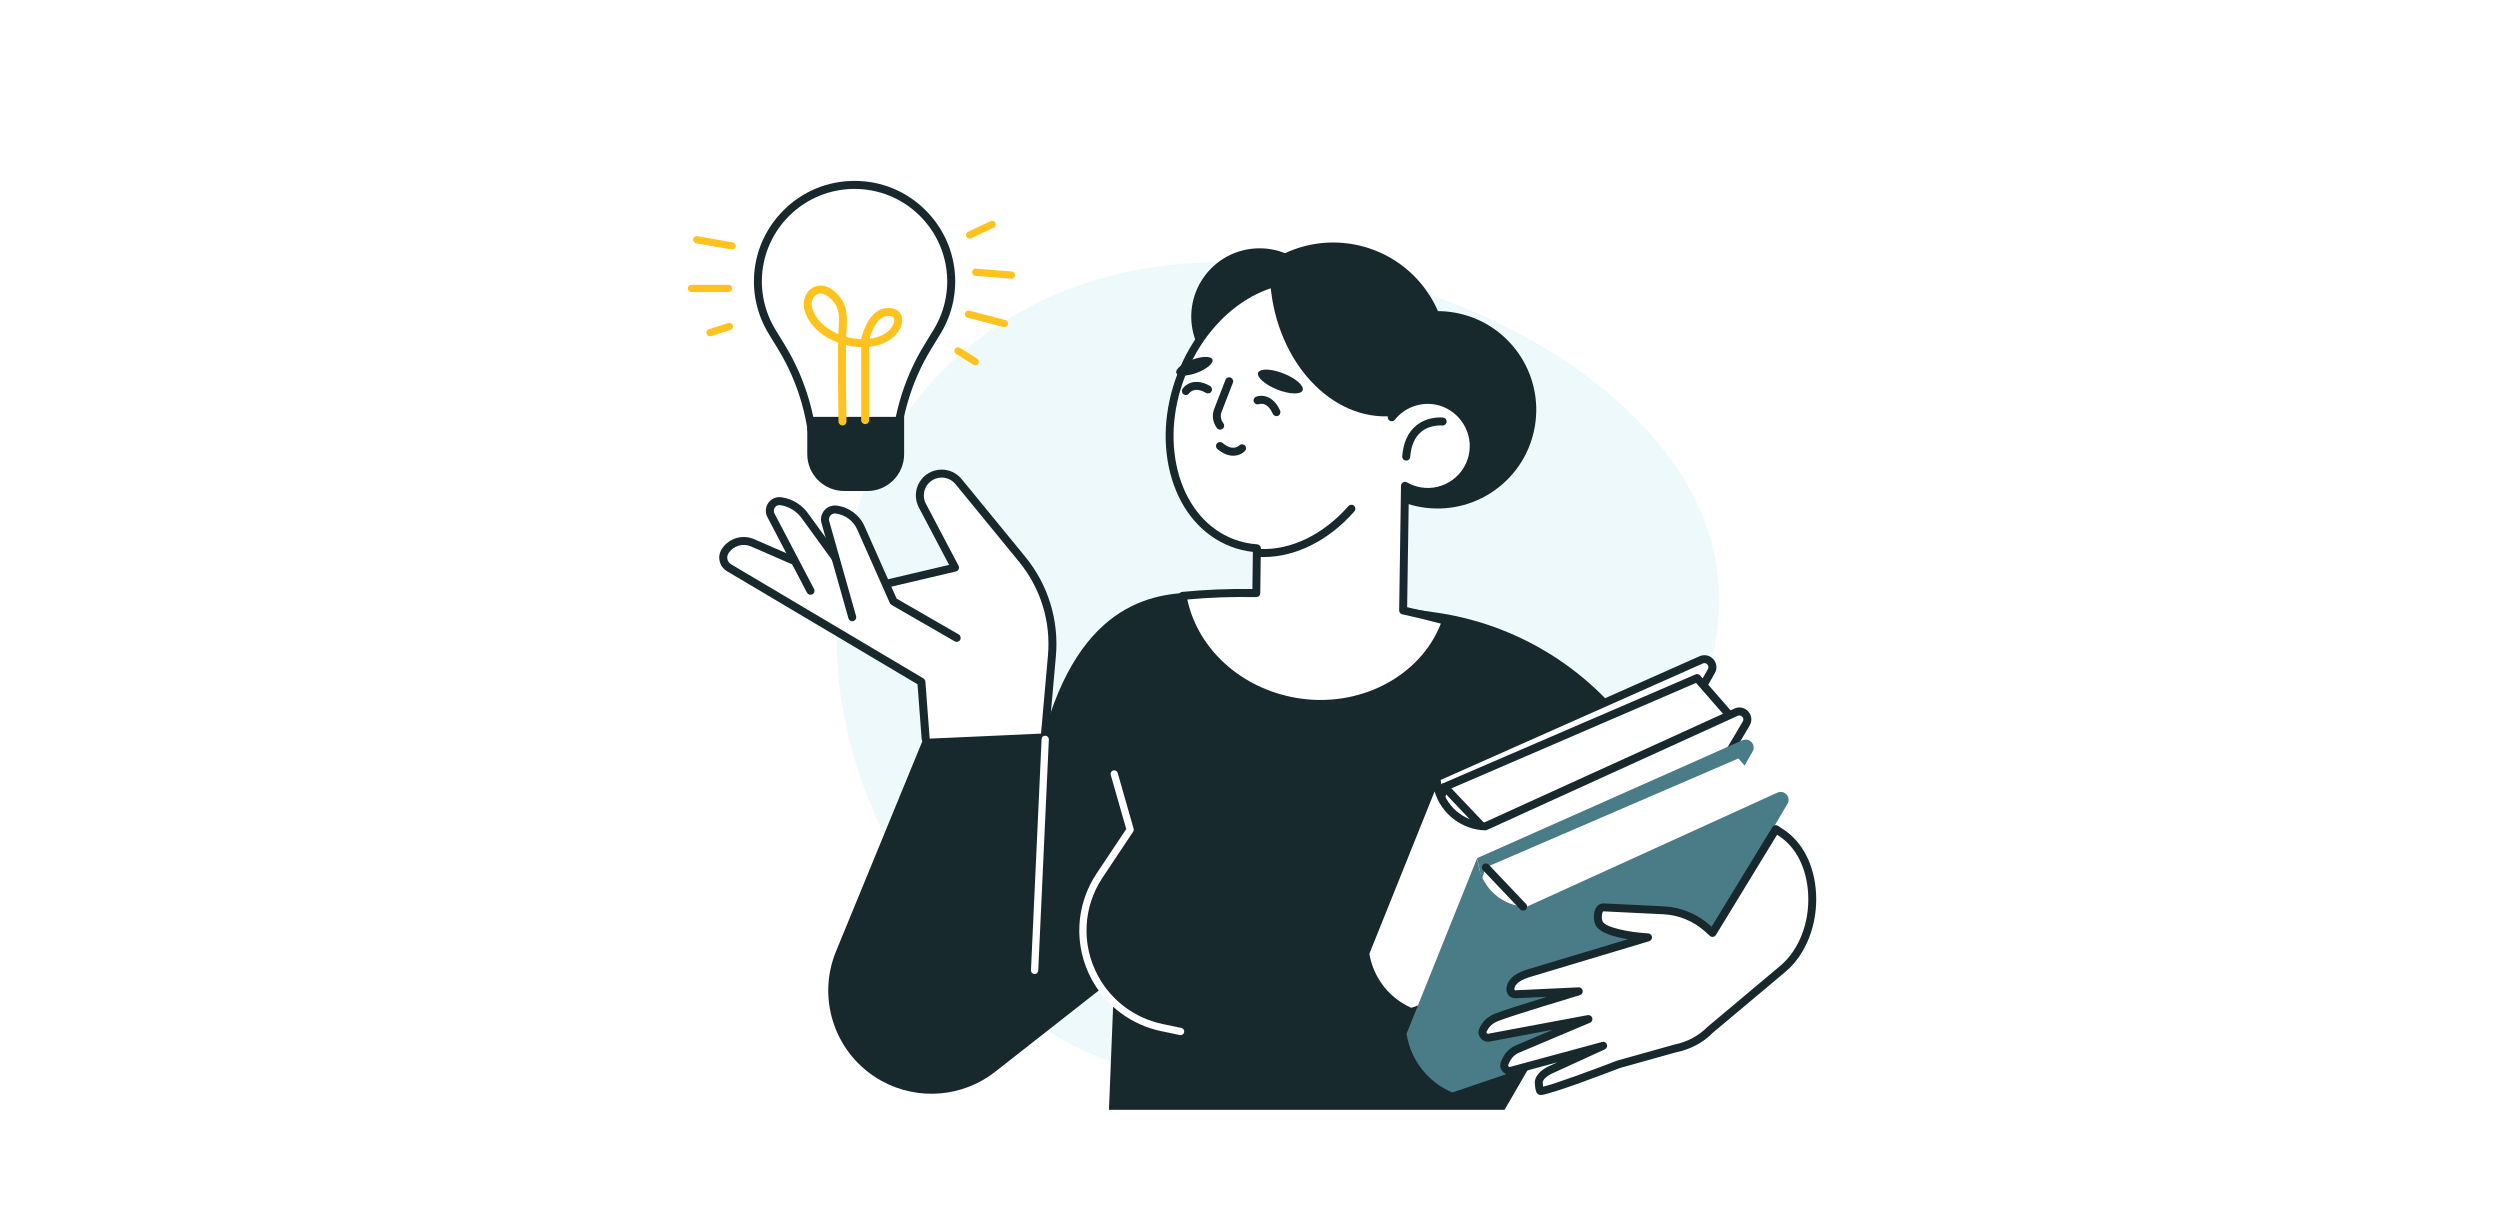 <svg width="450" height="220" viewBox="0 0 450 220" fill="none" xmlns="http://www.w3.org/2000/svg">
<rect width="450" height="220" fill="white"/>
<path d="M215.184 47.351C240.136 45.392 264.093 53.49 281.041 64.517C298.157 75.763 308.257 89.94 309.36 105.091C310.471 120.388 302.798 134.916 291.43 149.267C279.908 163.401 264.691 177.36 247.251 186.407C213.542 205.323 174.918 190.011 156.507 144.294C138.076 98.866 163.877 49.961 215.184 47.351Z" fill="#EEF9FB"/>
<mask id="mask0_564_47440" style="mask-type:alpha" maskUnits="userSpaceOnUse" x="115" y="0" width="220" height="220">
<rect x="115" width="220" height="220" fill="#D9D9D9"/>
</mask>
<g mask="url(#mask0_564_47440)">
<path d="M169.498 124.963L150.483 171.244C146.883 179.997 150.447 190.058 158.748 194.6C165.266 198.165 173.286 197.503 179.135 192.918L200.565 176.102L199.61 199.76H270.827L303.015 144.187L294.054 131.769C285.624 120.084 272.811 112.33 258.553 110.267L237.849 107.277L216.915 106.688C208.356 106.444 194.356 107.759 187.666 133.091L188.622 113.494L169.506 124.963H169.498Z" fill="#18292D"/>
<path d="M166.617 132.983L165.841 122.736L131.224 102.197C130.189 101.579 129.866 100.228 130.527 99.214C131.59 97.569 133.689 96.936 135.478 97.719L154.889 106.178L171.899 102.175L166.021 91.015C164.878 88.837 165.985 86.156 168.335 85.431C169.858 84.956 171.518 85.459 172.532 86.695L183.972 100.666C187.968 105.546 189.894 111.798 189.341 118.079L188.105 132.013L166.603 132.983H166.617Z" fill="white"/>
<path d="M166.617 133.702C166.243 133.702 165.927 133.415 165.898 133.041L165.151 123.167L130.857 102.815C130.182 102.412 129.715 101.78 129.542 101.018C129.362 100.256 129.499 99.48 129.923 98.819C131.181 96.871 133.638 96.131 135.766 97.058L154.961 105.416L170.835 101.679L165.388 91.338C164.741 90.109 164.677 88.672 165.208 87.392C165.74 86.113 166.804 85.143 168.126 84.734C169.944 84.173 171.892 84.762 173.092 86.228L184.533 100.199C188.672 105.258 190.634 111.625 190.059 118.129L188.823 132.063C188.787 132.459 188.435 132.753 188.047 132.717C187.652 132.681 187.357 132.337 187.393 131.941L188.629 118.007C189.175 111.877 187.321 105.876 183.426 101.111L171.985 87.141C171.152 86.128 169.808 85.725 168.557 86.106C167.645 86.386 166.904 87.062 166.538 87.946C166.171 88.83 166.215 89.822 166.66 90.669L172.539 101.83C172.639 102.024 172.646 102.261 172.56 102.462C172.467 102.664 172.287 102.815 172.071 102.865L155.061 106.868C154.91 106.904 154.752 106.889 154.608 106.825L135.198 98.366C133.717 97.719 132.007 98.237 131.13 99.595C130.922 99.918 130.85 100.307 130.943 100.68C131.03 101.054 131.267 101.37 131.597 101.571L166.215 122.11C166.416 122.232 166.545 122.441 166.567 122.678L167.343 132.926C167.372 133.321 167.077 133.666 166.682 133.695C166.66 133.695 166.646 133.695 166.624 133.695L166.617 133.702Z" fill="#18292D"/>
<path d="M145.891 106.336L138.769 92.746C138.108 91.489 139.15 90.016 140.558 90.217C142.348 90.475 143.95 91.467 144.971 92.962L153.853 105.186L145.898 106.336H145.891Z" fill="white"/>
<path d="M145.891 107.055C145.632 107.055 145.381 106.918 145.251 106.667L138.13 93.077C137.698 92.258 137.763 91.273 138.302 90.519C138.834 89.764 139.747 89.376 140.659 89.505C142.643 89.793 144.432 90.9 145.56 92.56L154.429 104.762C154.666 105.086 154.594 105.531 154.27 105.768C153.947 106.006 153.502 105.934 153.264 105.61L144.382 93.386C143.469 92.049 142.039 91.158 140.451 90.928C140.063 90.871 139.696 91.029 139.474 91.352C139.251 91.669 139.222 92.071 139.402 92.416L146.523 106.006C146.71 106.358 146.574 106.789 146.222 106.976C146.114 107.033 145.999 107.055 145.891 107.055Z" fill="#18292D"/>
<path d="M172.194 114.809L160.825 108.255L154.954 95.01C154.149 93.199 152.453 91.949 150.491 91.719C149.219 91.568 148.206 92.761 148.551 93.99L153.394 111.101L172.194 114.809Z" fill="white"/>
<path d="M172.194 115.528C172.071 115.528 171.949 115.499 171.834 115.434L160.465 108.88C160.336 108.801 160.228 108.686 160.171 108.549L154.299 95.305C153.602 93.738 152.115 92.639 150.412 92.437C150.052 92.394 149.707 92.531 149.47 92.804C149.233 93.084 149.154 93.444 149.255 93.796L154.098 110.907C154.206 111.288 153.983 111.683 153.602 111.791C153.221 111.898 152.826 111.676 152.718 111.295L147.875 94.184C147.645 93.372 147.832 92.509 148.378 91.87C148.924 91.23 149.75 90.907 150.584 91.007C152.79 91.266 154.716 92.689 155.615 94.723L161.392 107.752L172.56 114.191C172.905 114.392 173.02 114.83 172.826 115.175C172.697 115.405 172.452 115.535 172.201 115.535L172.194 115.528Z" fill="#18292D"/>
<path d="M166.113 38.374C171.797 44.058 172.846 52.905 168.635 59.761L167.054 62.341C163.166 68.679 161.104 75.973 161.104 83.411V84.022H146.537V83.411C146.537 75.973 144.474 68.679 140.586 62.341L139.005 59.761C134.801 52.905 135.843 44.058 141.528 38.374C148.319 31.583 159.329 31.583 166.12 38.374H166.113Z" fill="white"/>
<path d="M161.104 84.741H146.537C146.142 84.741 145.818 84.418 145.818 84.022V83.411C145.818 76.103 143.799 68.945 139.976 62.714L138.395 60.135C133.997 52.97 135.075 43.807 141.025 37.864C144.439 34.443 148.98 32.56 153.824 32.56C158.668 32.56 163.21 34.443 166.623 37.864C172.566 43.807 173.652 52.97 169.253 60.135L167.672 62.714C163.849 68.945 161.83 76.103 161.83 83.411V84.022C161.83 84.418 161.506 84.741 161.111 84.741H161.104ZM147.248 83.304H160.385C160.407 75.765 162.498 68.392 166.443 61.967L168.025 59.387C172.07 52.79 171.079 44.36 165.603 38.884C159.106 32.38 148.535 32.38 142.031 38.877C136.555 44.353 135.563 52.783 139.609 59.38L141.19 61.96C145.136 68.385 147.227 75.758 147.248 83.296V83.304Z" fill="#18292D"/>
<path d="M156.11 88.377H151.942C148.284 88.377 145.309 85.409 145.309 81.744V75.032H162.743V81.751C162.743 85.409 159.775 88.384 156.11 88.384V88.377Z" fill="#18292D"/>
<path d="M151.648 76.584C151.26 76.584 150.937 76.268 150.93 75.88C150.922 75.427 150.771 66.387 150.851 61.672C148.012 60.616 145.569 58.575 144.792 55.772C144.354 54.199 145.03 52.459 146.352 51.741C147.027 51.374 148.817 50.785 150.958 53.192C152.439 54.852 152.59 56.592 152.36 59.617C152.338 59.883 152.324 60.228 152.309 60.638C153.201 60.882 154.12 61.026 155.012 61.054C155.012 61.033 155.012 61.011 155.026 60.983C155.069 60.781 156.104 56.045 159.223 55.506C161.192 55.169 162.126 56.117 162.349 57.123C162.737 58.891 161.055 61.342 157.936 62.168C157.462 62.298 156.959 62.384 156.449 62.434V75.621C156.449 76.016 156.125 76.34 155.73 76.34C155.335 76.34 155.012 76.016 155.012 75.621V62.484C154.106 62.463 153.186 62.334 152.281 62.111C152.216 66.933 152.36 75.743 152.367 75.851C152.367 76.246 152.058 76.577 151.663 76.584H151.648ZM159.999 56.872C159.812 56.872 159.625 56.893 159.474 56.922C157.821 57.21 156.844 59.725 156.513 60.983C156.88 60.939 157.232 60.867 157.577 60.774C160.164 60.084 161.134 58.259 160.955 57.425C160.861 56.987 160.423 56.872 160.006 56.872H159.999ZM147.696 52.833C147.466 52.833 147.25 52.891 147.049 52.998C146.309 53.401 145.928 54.45 146.187 55.384C146.783 57.54 148.659 59.193 150.901 60.142C150.908 59.897 150.922 59.689 150.937 59.509C151.167 56.477 150.937 55.327 149.895 54.148C149.133 53.293 148.364 52.84 147.703 52.84L147.696 52.833Z" fill="#FFC31F"/>
<path d="M131.144 52.567H124.454C124.094 52.567 123.8 52.272 123.8 51.913C123.8 51.554 124.094 51.259 124.454 51.259H131.144C131.504 51.259 131.798 51.554 131.798 51.913C131.798 52.272 131.504 52.567 131.144 52.567Z" fill="#FFC31F"/>
<path d="M131.784 44.92C131.749 44.92 131.713 44.92 131.67 44.913L125.295 43.8C124.943 43.735 124.699 43.397 124.763 43.045C124.828 42.693 125.159 42.448 125.518 42.513L131.892 43.627C132.244 43.692 132.489 44.029 132.424 44.382C132.367 44.698 132.094 44.92 131.784 44.92Z" fill="#FFC31F"/>
<path d="M127.795 60.53C127.515 60.53 127.264 60.35 127.17 60.077C127.062 59.732 127.249 59.365 127.594 59.258L131.101 58.144C131.446 58.036 131.813 58.223 131.92 58.568C132.028 58.913 131.841 59.279 131.496 59.387L127.989 60.501C127.925 60.523 127.86 60.53 127.788 60.53H127.795Z" fill="#FFC31F"/>
<path d="M180.796 58.898C180.738 58.898 180.688 58.898 180.63 58.877L174.155 57.188C173.803 57.095 173.595 56.742 173.688 56.39C173.782 56.038 174.134 55.83 174.486 55.923L180.961 57.612C181.313 57.705 181.522 58.058 181.428 58.41C181.349 58.704 181.083 58.898 180.796 58.898Z" fill="#FFC31F"/>
<path d="M182.075 50.174C182.075 50.174 182.039 50.174 182.018 50.174L175.571 49.649C175.212 49.621 174.946 49.304 174.975 48.945C175.004 48.586 175.313 48.32 175.679 48.349L182.125 48.873C182.485 48.902 182.751 49.218 182.722 49.577C182.693 49.922 182.406 50.174 182.068 50.174H182.075Z" fill="#FFC31F"/>
<path d="M175.543 65.761C175.42 65.761 175.305 65.733 175.198 65.661L172.086 63.699C171.784 63.505 171.691 63.102 171.885 62.8C172.079 62.499 172.481 62.405 172.783 62.599L175.895 64.561C176.197 64.755 176.29 65.158 176.096 65.46C175.974 65.653 175.758 65.761 175.543 65.761Z" fill="#FFC31F"/>
<path d="M174.522 42.952C174.277 42.952 174.04 42.815 173.932 42.578C173.781 42.255 173.918 41.859 174.249 41.708L178.309 39.797C178.632 39.646 179.028 39.782 179.178 40.113C179.329 40.444 179.193 40.832 178.862 40.983L174.802 42.894C174.716 42.937 174.615 42.959 174.522 42.959V42.952Z" fill="#FFC31F"/>
<path d="M250.743 81.723C260.418 75.785 263.447 63.129 257.509 53.454C251.571 43.78 238.915 40.751 229.241 46.689C219.566 52.626 216.537 65.283 222.475 74.957C228.413 84.631 241.069 87.66 250.743 81.723Z" fill="#18292D"/>
<path d="M229.769 68.906C236.349 67.224 240.319 60.527 238.637 53.948C236.955 47.368 230.258 43.398 223.679 45.08C217.099 46.762 213.129 53.459 214.811 60.038C216.493 66.618 223.19 70.588 229.769 68.906Z" fill="#18292D"/>
<path d="M269.056 88.246C277.052 82.561 278.926 71.47 273.241 63.474C267.556 55.477 256.466 53.603 248.469 59.288C240.473 64.973 238.599 76.064 244.284 84.06C249.969 92.057 261.059 93.931 269.056 88.246Z" fill="#18292D"/>
<path d="M255.499 89.858C255.463 89.858 255.42 89.858 255.377 89.85C253.781 89.584 252.294 88.887 251.065 87.853C250.49 87.364 249.973 86.803 249.534 86.185C249.304 85.862 249.383 85.416 249.707 85.186C250.03 84.956 250.476 85.035 250.706 85.359C251.072 85.876 251.511 86.35 251.992 86.76C253.02 87.63 254.277 88.212 255.614 88.435C256.002 88.499 256.268 88.873 256.203 89.261C256.146 89.613 255.837 89.858 255.492 89.858H255.499Z" fill="#18292D"/>
<path d="M221.809 97.712C211.813 93.875 207.695 80.379 212.611 67.565C217.526 54.752 229.614 47.479 239.617 51.309C247.961 54.515 252.208 64.446 250.526 75.097C252.352 72.804 255.334 71.554 258.432 72.093C262.736 72.847 265.783 76.972 265.223 81.306C264.619 85.999 260.243 89.204 255.622 88.427C254.63 88.262 253.717 87.917 252.898 87.443L252.567 109.872C255.205 110.44 257.792 111.065 260.293 111.755C256.772 121.995 245.381 128.377 233.279 126.336C222.521 124.518 214.494 116.598 212.862 107.256C217.045 106.832 221.493 106.66 226.143 106.746L226.251 98.683C224.749 98.575 223.261 98.259 221.817 97.705L221.809 97.712Z" fill="white"/>
<path d="M237.691 127.428C236.196 127.428 234.68 127.306 233.156 127.047C222.327 125.222 213.882 117.317 212.151 107.385C212.115 107.191 212.165 106.99 212.287 106.825C212.409 106.667 212.589 106.566 212.79 106.544C216.8 106.142 221.047 105.962 225.431 106.02L225.517 99.344C224.145 99.193 222.815 98.869 221.558 98.381C216.513 96.448 212.74 92.121 210.936 86.214C209.154 80.371 209.513 73.652 211.942 67.306C216.994 54.148 229.52 46.667 239.876 50.641C247.817 53.688 252.416 62.772 251.489 73.142C253.465 71.604 256.024 70.943 258.553 71.381C263.232 72.2 266.538 76.692 265.934 81.392C265.618 83.85 264.346 86.013 262.362 87.486C260.379 88.959 257.943 89.541 255.499 89.132C254.845 89.024 254.213 88.837 253.595 88.585L253.286 109.297C255.794 109.843 258.208 110.44 260.479 111.065C260.673 111.115 260.832 111.244 260.925 111.424C261.018 111.597 261.033 111.805 260.968 111.992C257.763 121.305 248.205 127.428 237.691 127.428ZM213.717 107.903C215.636 116.879 223.448 123.95 233.401 125.632C244.633 127.529 255.629 121.801 259.351 112.251C257.159 111.661 254.824 111.101 252.416 110.576C252.078 110.504 251.841 110.202 251.848 109.865L252.179 87.436C252.179 87.184 252.323 86.947 252.538 86.825C252.761 86.703 253.027 86.703 253.25 86.825C254.033 87.27 254.874 87.579 255.736 87.723C257.784 88.068 259.833 87.579 261.5 86.343C263.167 85.107 264.231 83.289 264.497 81.219C265.007 77.267 262.226 73.494 258.295 72.811C255.571 72.337 252.804 73.386 251.072 75.556C250.871 75.815 250.519 75.894 250.217 75.765C249.915 75.635 249.743 75.319 249.8 74.996C251.468 64.453 247.17 54.989 239.344 51.992C229.729 48.306 218.036 55.413 213.272 67.831C210.95 73.882 210.605 80.264 212.294 85.804C213.969 91.28 217.433 95.276 222.061 97.051C223.397 97.561 224.82 97.878 226.286 97.978C226.667 98.007 226.962 98.323 226.955 98.704L226.847 106.767C226.847 106.961 226.768 107.141 226.631 107.277C226.495 107.407 226.301 107.479 226.121 107.479C221.823 107.4 217.648 107.543 213.71 107.91L213.717 107.903Z" fill="#18292D"/>
<path d="M253.12 82.908C253.12 82.908 253.084 82.908 253.063 82.908C252.667 82.88 252.373 82.535 252.401 82.139C252.588 79.682 253.429 77.828 254.902 76.613C257.022 74.867 259.645 75.147 259.76 75.161C260.156 75.204 260.436 75.564 260.393 75.959C260.35 76.354 259.99 76.627 259.602 76.591C259.602 76.591 257.446 76.376 255.808 77.734C254.658 78.69 253.99 80.213 253.839 82.254C253.81 82.628 253.494 82.915 253.12 82.915V82.908Z" fill="#18292D"/>
<path d="M251.23 74.831C251.036 74.852 250.842 74.881 250.648 74.895C239.703 75.794 229.872 65.222 228.679 51.281C228.665 51.123 228.658 50.965 228.65 50.814C232.409 49.606 236.318 49.563 239.962 50.95C248.428 54.184 252.79 64.116 251.23 74.823V74.831Z" fill="#18292D"/>
<path d="M227.414 100.271C227.184 100.271 226.955 100.271 226.725 100.256C226.329 100.242 226.02 99.904 226.035 99.509C226.049 99.114 226.394 98.783 226.782 98.819C232.402 99.049 238.187 96.232 242.714 91.101C242.98 90.799 243.433 90.777 243.728 91.036C244.022 91.302 244.051 91.755 243.792 92.049C239.164 97.303 233.228 100.271 227.414 100.271Z" fill="#18292D"/>
<path d="M218.238 64.719C218.482 65.366 217.217 66.437 215.428 67.105C213.631 67.774 211.978 67.788 211.741 67.141C211.497 66.495 212.762 65.424 214.558 64.755C216.355 64.087 218.008 64.073 218.245 64.719H218.238Z" fill="#18292D"/>
<path d="M234.471 70.26C234.155 71.058 232.107 70.993 229.901 70.117C227.695 69.24 226.157 67.882 226.473 67.084C226.789 66.286 228.837 66.351 231.043 67.228C233.25 68.104 234.788 69.463 234.471 70.26Z" fill="#18292D"/>
<path d="M219.638 77.339C219.423 77.339 219.214 77.246 219.071 77.066C218.302 76.088 218.1 74.766 218.553 73.609L220.587 68.37C220.731 67.996 221.148 67.817 221.514 67.961C221.881 68.104 222.067 68.521 221.924 68.888L219.89 74.126C219.617 74.824 219.732 75.585 220.199 76.175C220.443 76.484 220.393 76.936 220.077 77.181C219.947 77.281 219.789 77.332 219.631 77.332L219.638 77.339Z" fill="#18292D"/>
<path d="M229.75 74.895C229.476 74.895 229.211 74.737 229.096 74.472C228.082 72.201 226.681 72.718 226.616 72.74C226.25 72.883 225.833 72.697 225.689 72.33C225.545 71.963 225.732 71.547 226.099 71.403C227.04 71.036 229.16 71.087 230.411 73.897C230.569 74.256 230.411 74.687 230.044 74.845C229.951 74.888 229.85 74.91 229.757 74.91L229.75 74.895Z" fill="#18292D"/>
<path d="M213.458 71.108C213.321 71.108 213.185 71.072 213.063 70.993C212.732 70.778 212.639 70.339 212.847 70.009C213.393 69.154 215.132 67.946 217.799 69.47C218.143 69.671 218.258 70.109 218.064 70.454C217.87 70.799 217.425 70.914 217.08 70.72C215.003 69.527 214.141 70.663 214.054 70.792C213.918 71.001 213.688 71.108 213.458 71.108Z" fill="#18292D"/>
<path d="M221.988 82.031C221.176 82.031 220.199 81.722 219.135 80.838C218.833 80.587 218.79 80.134 219.042 79.825C219.293 79.523 219.753 79.48 220.055 79.732C221.895 81.27 222.937 80.299 223.052 80.185C223.325 79.904 223.778 79.89 224.065 80.163C224.353 80.436 224.367 80.874 224.101 81.169C223.727 81.579 222.973 82.031 221.988 82.031Z" fill="#18292D"/>
<path d="M186.229 175.326C186.229 175.326 186.207 175.326 186.2 175.326C185.841 175.312 185.56 175.003 185.575 174.643L187.486 133.062C187.501 132.703 187.803 132.408 188.169 132.437C188.528 132.452 188.809 132.761 188.794 133.12L186.883 174.701C186.868 175.053 186.581 175.326 186.229 175.326Z" fill="white"/>
<path d="M287.917 172.761H268.319C267.924 172.761 267.601 172.437 267.601 172.042C267.601 171.647 267.924 171.323 268.319 171.323H287.917C288.312 171.323 288.635 171.647 288.635 172.042C288.635 172.437 288.312 172.761 287.917 172.761Z" fill="#18292D"/>
<path d="M277.719 173.077C277.446 173.077 277.188 172.926 277.066 172.66L268.463 154.176C268.298 153.817 268.449 153.386 268.808 153.22C269.168 153.055 269.599 153.206 269.764 153.565L278.366 172.049C278.532 172.408 278.381 172.839 278.021 173.005C277.921 173.048 277.82 173.069 277.719 173.069V173.077Z" fill="#18292D"/>
<path d="M258.452 139.99L306.213 118.776C307.478 118.215 308.729 119.588 308.046 120.795L294.226 145.193L263.612 163.562L258.452 139.99Z" fill="white"/>
<path d="M263.613 164.28C263.519 164.28 263.419 164.259 263.325 164.223C263.117 164.129 262.959 163.942 262.909 163.72L257.749 140.148C257.677 139.818 257.849 139.48 258.158 139.336L305.919 118.122C306.782 117.741 307.752 117.942 308.392 118.646C309.024 119.351 309.139 120.335 308.672 121.154L294.852 145.552C294.795 145.66 294.701 145.754 294.594 145.811L263.979 164.18C263.864 164.244 263.735 164.28 263.613 164.28ZM259.279 140.407L264.101 162.426L293.695 144.676L307.421 120.436C307.659 120.019 307.407 119.688 307.328 119.602C307.249 119.509 306.947 119.236 306.502 119.43L259.279 140.407Z" fill="#18292D"/>
<path d="M305.495 122.06L312.286 129.85L269.096 151.84L268.025 150.288L256.742 151.107L260.034 141.657L305.495 122.06Z" fill="white"/>
<path d="M269.096 152.552C268.866 152.552 268.643 152.444 268.507 152.243L267.666 151.029L256.793 151.819C256.556 151.841 256.318 151.733 256.167 151.539C256.024 151.345 255.981 151.093 256.06 150.863L259.351 141.413C259.416 141.226 259.559 141.068 259.746 140.989L305.201 121.392C305.488 121.269 305.819 121.341 306.027 121.578L312.818 129.369C312.962 129.534 313.027 129.757 312.983 129.979C312.94 130.195 312.804 130.382 312.603 130.482L269.412 152.473C269.304 152.523 269.196 152.552 269.089 152.552H269.096ZM268.018 149.563C268.255 149.563 268.471 149.677 268.607 149.872L269.326 150.906L311.129 129.62L305.287 122.922L260.601 142.189L257.77 150.31L267.96 149.57C267.96 149.57 267.996 149.57 268.011 149.57L268.018 149.563Z" fill="#18292D"/>
<path d="M266.744 149.448C266.558 149.448 266.364 149.376 266.22 149.225L259.508 142.153C259.235 141.866 259.249 141.413 259.536 141.14C259.824 140.867 260.284 140.881 260.55 141.169L267.262 148.24C267.535 148.528 267.521 148.98 267.233 149.253C267.097 149.383 266.917 149.448 266.737 149.448H266.744Z" fill="#18292D"/>
<path d="M314.319 130.238L291.782 168.398C291.373 169.088 290.754 169.634 290.014 169.951L253.996 182.182C249.684 180.364 246.594 176.469 245.796 171.855L245.753 171.618L258.459 139.997L258.717 141.384C259.501 145.574 263.101 148.643 267.355 148.758L312.493 128.212C313.773 127.63 315.037 129.038 314.326 130.245L314.319 130.238Z" fill="white"/>
<path d="M253.996 182.893C253.903 182.893 253.809 182.872 253.716 182.836C249.153 180.91 245.926 176.849 245.085 171.97L245.042 171.733C245.02 171.603 245.035 171.467 245.085 171.345L257.791 139.724C257.913 139.43 258.207 139.25 258.531 139.279C258.847 139.307 259.106 139.545 259.163 139.861L259.422 141.248C260.126 145.021 263.389 147.852 267.212 148.025L312.192 127.543C313.062 127.148 314.046 127.349 314.686 128.061C315.325 128.772 315.426 129.771 314.937 130.597L292.401 168.757C291.919 169.577 291.172 170.231 290.295 170.604L254.226 182.857C254.154 182.886 254.075 182.893 253.996 182.893ZM246.494 171.69V171.725C247.241 176.03 250.051 179.631 254.025 181.406L289.785 169.261C290.331 169.031 290.834 168.585 291.165 168.024L313.701 129.864C313.946 129.448 313.701 129.11 313.615 129.024C313.529 128.93 313.227 128.65 312.781 128.851L267.643 149.397C267.543 149.44 267.435 149.462 267.327 149.462C263.094 149.347 259.408 146.458 258.229 142.455L246.486 171.682L246.494 171.69Z" fill="#18292D"/>
<path d="M265.876 154.464L313.637 133.249C314.902 132.689 316.152 134.061 315.47 135.269L301.65 159.667L271.036 178.035L265.876 154.464Z" fill="#4A7C88"/>
<path d="M312.912 136.526L319.71 144.316L276.52 166.307L275.449 164.755L264.166 165.574L267.457 156.124L312.912 136.526Z" fill="white"/>
<path d="M321.743 144.705L299.206 182.865C298.796 183.555 298.178 184.101 297.438 184.417L261.42 196.648C257.108 194.83 254.018 190.935 253.22 186.321L253.177 186.084L265.882 154.464L266.141 155.851C266.924 160.04 270.525 163.109 274.779 163.224L319.917 142.678C321.196 142.096 322.461 143.504 321.75 144.712L321.743 144.705Z" fill="#4A7C88"/>
<path d="M274.169 163.921C273.982 163.921 273.788 163.849 273.645 163.698L266.932 156.627C266.659 156.339 266.674 155.886 266.961 155.613C267.249 155.34 267.709 155.355 267.974 155.642L274.687 162.714C274.96 163.001 274.945 163.454 274.658 163.727C274.521 163.856 274.342 163.921 274.162 163.921H274.169Z" fill="#18292D"/>
<path d="M320.701 149.929L319.659 149.239L308.262 167.917L307.442 167.169C305.243 165.164 302.412 163.986 299.437 163.842L288.65 163.318C287.586 163.267 287.385 165.186 287.823 166.149C288.786 168.276 296.648 168.722 296.648 168.722L275.254 175.146C274.205 175.463 272.624 176.066 272.056 177.259C271.661 178.078 271.905 179.006 272.818 178.962L284.18 178.431C284.18 178.431 271.941 182.096 269.426 183.102C267.716 183.785 267.263 184.805 266.983 185.308C266.566 186.041 267.205 186.932 268.032 186.774L285.933 183.425L273.17 188.815C272.272 189.196 271.539 189.893 271.115 190.777L270.856 191.33C270.49 192.099 271.194 192.947 272.02 192.724L288.563 188.24L278.926 192.653C278.201 193.012 277.015 193.817 276.972 194.801C276.972 194.801 277.036 196.418 277.324 196.404C279.149 196.289 291.381 191.575 291.381 191.575L301.628 188.707C304.007 188.226 306.185 187.054 307.888 185.33L320.91 174.399C328.075 168.384 327.952 154.751 320.694 149.944L320.701 149.929Z" fill="white"/>
<path d="M277.339 197.108C277.152 197.108 276.915 197.022 276.785 196.9C276.634 196.77 276.333 196.49 276.261 194.823C276.325 193.249 278.079 192.265 278.618 191.999L280.35 191.208L272.215 193.414C271.561 193.594 270.885 193.378 270.447 192.861C270.008 192.336 269.922 191.632 270.21 191.021L270.468 190.468C270.964 189.426 271.827 188.599 272.89 188.147L279.509 185.351L268.162 187.478C267.5 187.601 266.846 187.335 266.451 186.788C266.063 186.242 266.02 185.538 266.358 184.949L266.415 184.841C266.739 184.252 267.335 183.166 269.16 182.433C270.562 181.873 274.845 180.529 278.453 179.422L272.854 179.688C272.251 179.717 271.74 179.473 271.439 179.013C271.079 178.467 271.065 177.676 271.41 176.957C271.934 175.858 273.12 175.046 275.046 174.464L293.048 169.059C290.626 168.664 287.824 167.902 287.17 166.458C286.789 165.617 286.746 164.18 287.335 163.31C287.658 162.829 288.126 162.585 288.679 162.613L299.459 163.138C302.592 163.289 305.596 164.539 307.91 166.652L308.082 166.81L319.027 148.88C319.128 148.715 319.293 148.592 319.487 148.549C319.681 148.506 319.875 148.549 320.041 148.65L321.083 149.34C324.489 151.596 326.609 155.765 326.889 160.774C327.205 166.386 325.093 171.812 321.363 174.938L308.341 185.869C306.58 187.658 304.288 188.894 301.758 189.397L291.561 192.25C290.361 192.717 279.236 196.993 277.353 197.108C277.339 197.108 277.331 197.108 277.317 197.108H277.339ZM288.564 187.514C288.859 187.514 289.132 187.701 289.239 187.989C289.369 188.341 289.203 188.729 288.866 188.887L279.229 193.299C278.517 193.652 277.712 194.291 277.691 194.83C277.705 195.074 277.734 195.362 277.763 195.599C279.89 195.103 286.681 192.609 291.122 190.899L301.435 188.01C303.734 187.543 305.768 186.444 307.378 184.819L320.45 173.846C323.835 171 325.761 166.027 325.466 160.86C325.208 156.304 323.325 152.545 320.299 150.54L319.875 150.26L308.866 168.298C308.751 168.477 308.564 168.607 308.355 168.635C308.14 168.664 307.931 168.6 307.773 168.456L306.954 167.708C304.877 165.818 302.197 164.705 299.394 164.568L288.614 164.043C288.614 164.043 288.578 164.043 288.528 164.115C288.284 164.475 288.262 165.373 288.478 165.862C288.959 166.932 293.12 167.809 296.685 168.01C297.03 168.032 297.317 168.298 297.36 168.643C297.403 168.988 297.188 169.318 296.85 169.419L275.456 175.844C273.961 176.289 273.034 176.878 272.703 177.575C272.56 177.877 272.581 178.129 272.639 178.215C272.66 178.244 272.725 178.251 272.79 178.251L284.144 177.719C284.511 177.69 284.827 177.956 284.884 178.316C284.942 178.675 284.734 179.02 284.381 179.128C284.259 179.164 272.143 182.793 269.692 183.777C268.348 184.316 267.939 185.057 267.673 185.538L267.601 185.66C267.522 185.79 267.579 185.905 267.615 185.955C267.651 186.012 267.745 186.099 267.888 186.07L285.79 182.721C286.149 182.663 286.501 182.872 286.609 183.224C286.717 183.576 286.537 183.95 286.2 184.094L273.436 189.483C272.696 189.8 272.1 190.367 271.755 191.093L271.496 191.646C271.431 191.79 271.496 191.898 271.532 191.948C271.575 191.999 271.669 192.078 271.819 192.042L288.363 187.557C288.427 187.543 288.492 187.529 288.55 187.529L288.564 187.514Z" fill="#18292D"/>
<path d="M200.566 139.3L203.433 149.34L197.936 157.59C194.263 163.095 193.94 170.188 197.102 176.001C199.603 180.615 204.008 183.885 209.146 184.956L212.517 185.66L200.566 139.3Z" fill="#18292D"/>
<path d="M212.51 186.321C212.467 186.321 212.424 186.321 212.373 186.307L209.003 185.603C203.671 184.489 199.114 181.104 196.52 176.318C193.236 170.267 193.566 162.958 197.39 157.23L202.722 149.232L199.934 139.487C199.833 139.142 200.034 138.776 200.379 138.682C200.731 138.582 201.091 138.783 201.184 139.128L204.051 149.167C204.102 149.354 204.073 149.548 203.965 149.706L198.468 157.956C194.917 163.274 194.608 170.073 197.663 175.692C200.077 180.141 204.31 183.288 209.269 184.323L212.639 185.028C212.991 185.099 213.221 185.444 213.149 185.804C213.085 186.113 212.812 186.321 212.51 186.321Z" fill="white"/>
</g>
</svg>
